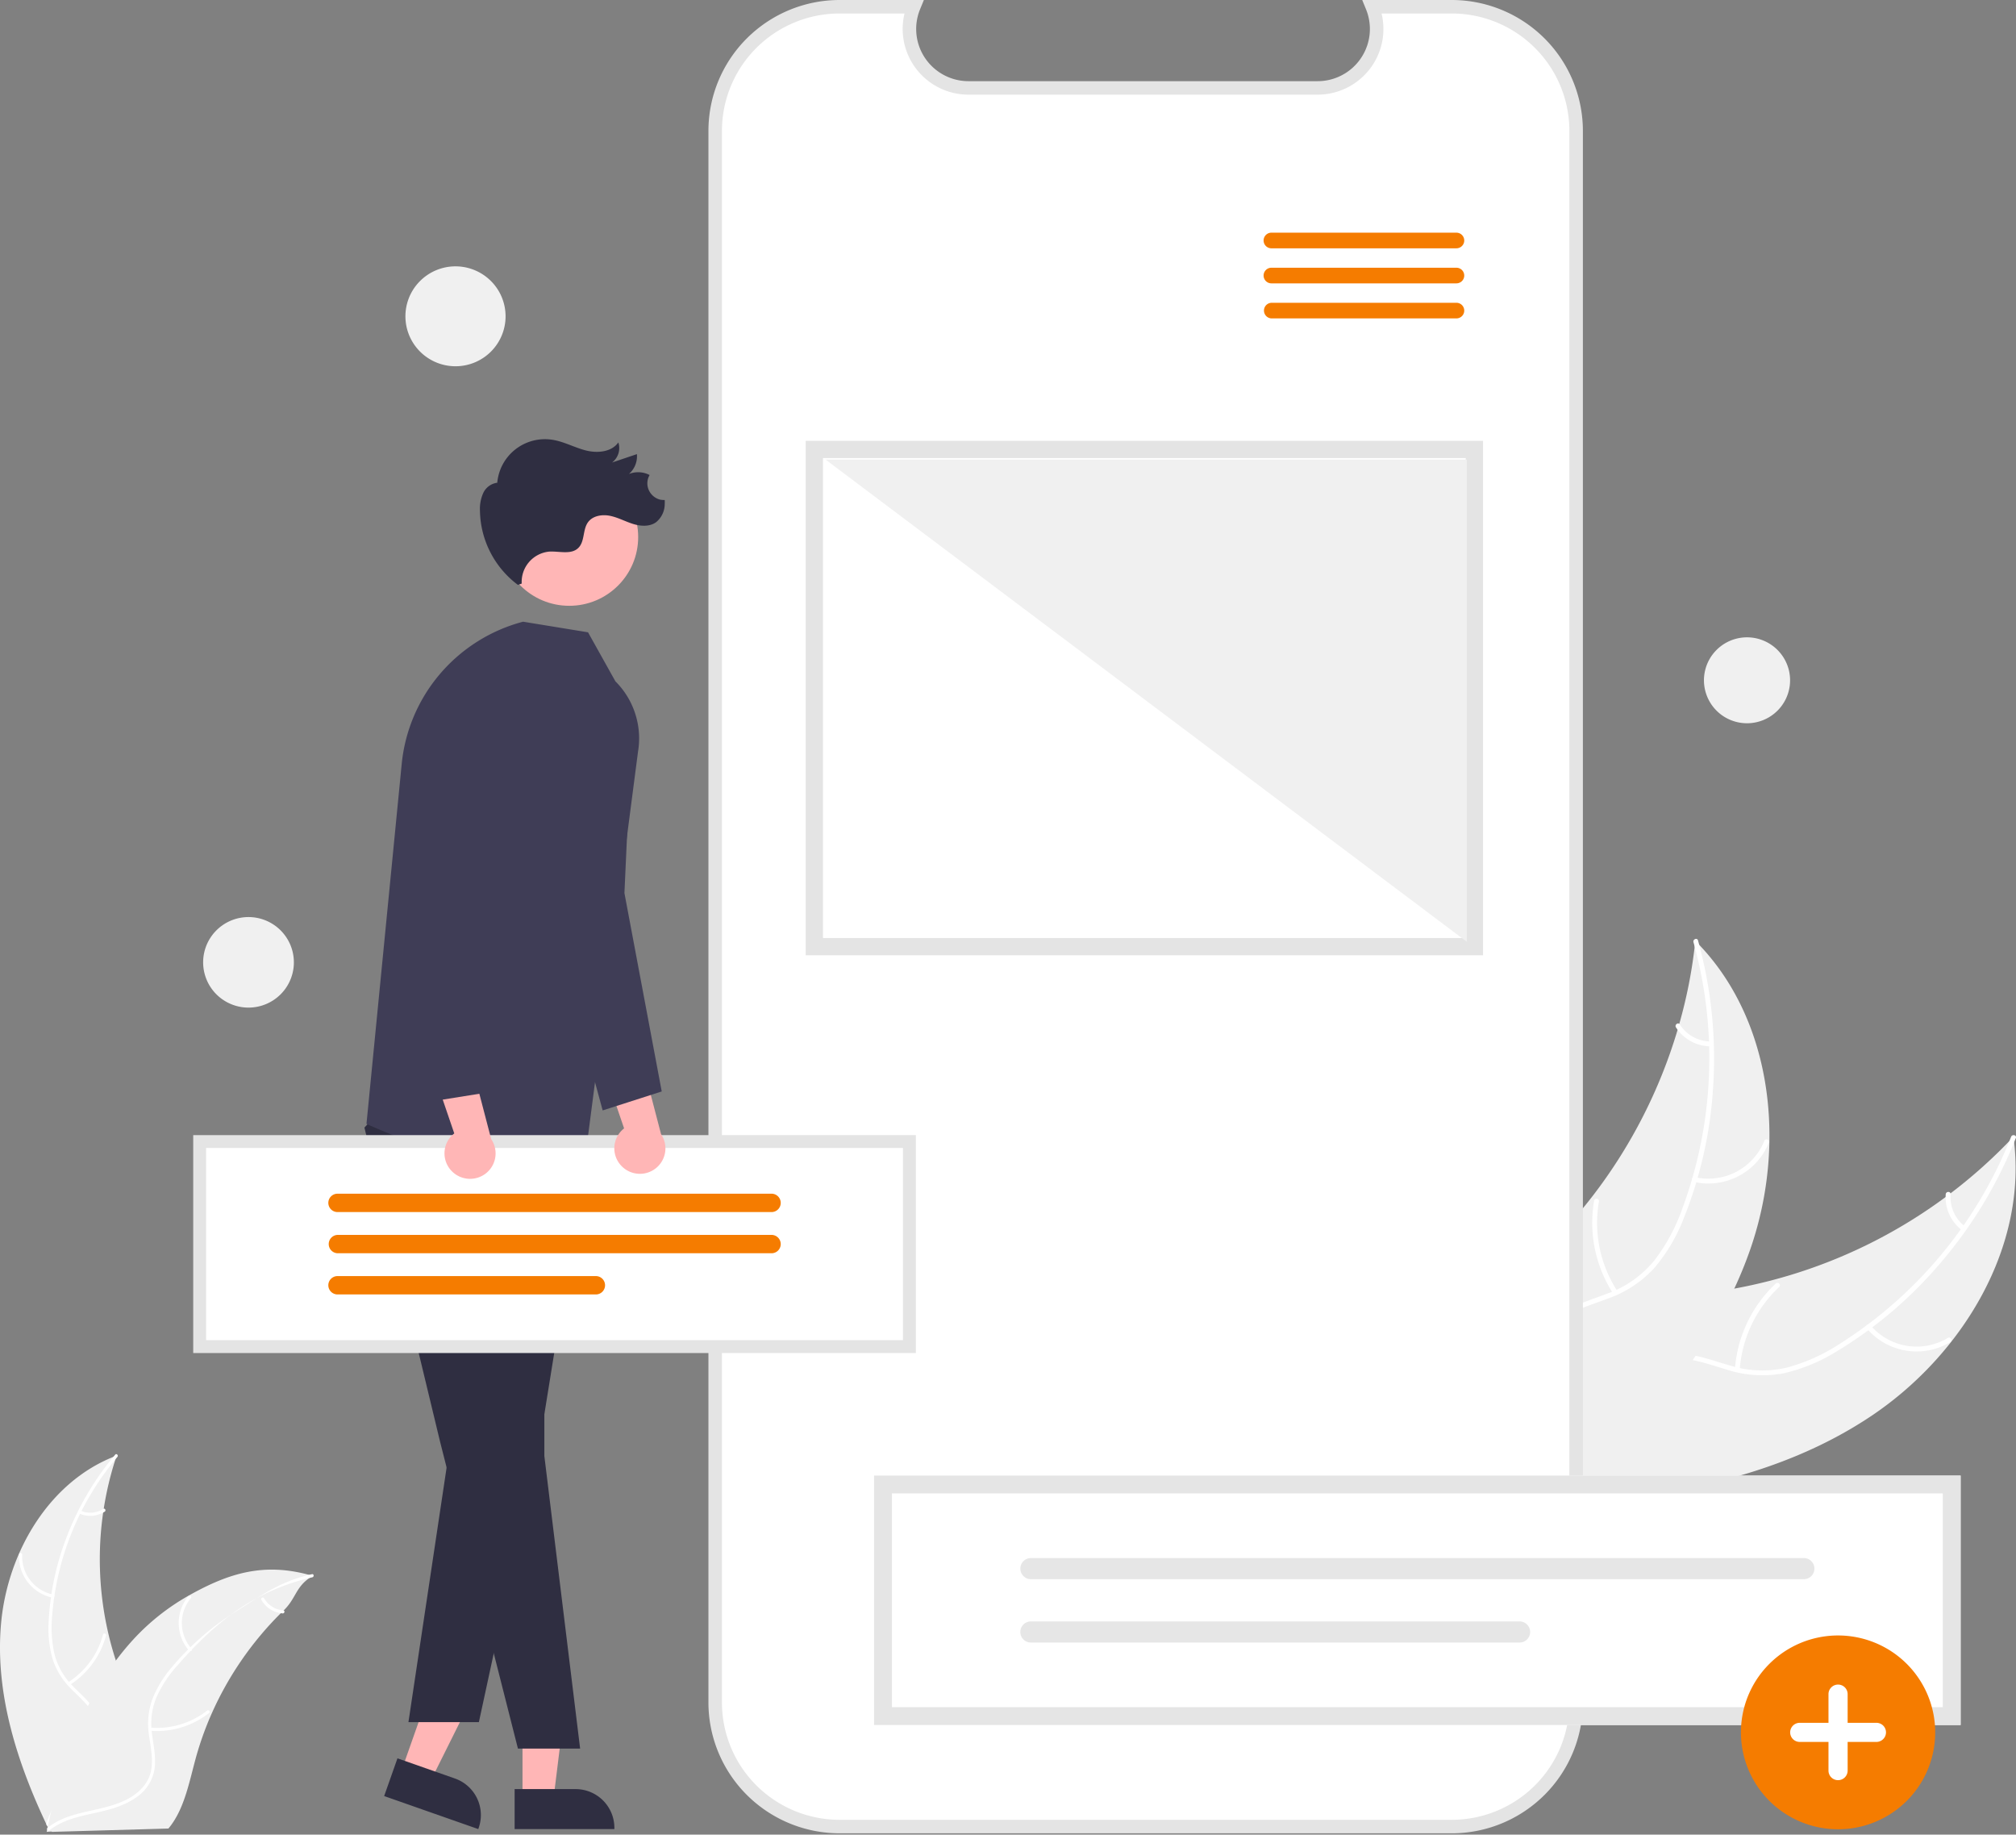 <svg width="255" height="232" fill="none" xmlns="http://www.w3.org/2000/svg"><rect width="100%" height="100%" fill="#808080" stroke="none"/><path d="M236.659 179.085c11.603-7.754 19.934-21.532 18.016-35.328a64.41 64.41 0 0 1-39.457 19.819c-5.821.656-12.363.781-16.449 4.967-2.542 2.605-3.588 6.378-3.597 10.012-.01 3.635.911 7.201 1.827 10.72l-.203.884c13.949-.692 28.261-3.321 39.863-11.074z" fill="#F0F0F0"/><path d="M254.382 143.757a54.882 54.882 0 0 1-21.494 26.067 23.674 23.674 0 0 1-6.744 3.088 13.618 13.618 0 0 1-7.147-.182c-2.179-.606-4.338-1.477-6.627-1.544a8.33 8.33 0 0 0-6.248 2.685c-2.031 2.094-3.186 4.792-4.225 7.47-1.152 2.972-2.302 6.078-4.699 8.3-.29.269.146.703.436.434 4.169-3.865 4.555-9.986 7.814-14.45 1.521-2.082 3.681-3.721 6.345-3.823 2.33-.089 4.557.807 6.758 1.439 2.257.713 4.654.863 6.982.438a21.915 21.915 0 0 0 6.838-2.817 53.311 53.311 0 0 0 12.729-10.747 55.764 55.764 0 0 0 9.877-16.202c.145-.367-.451-.52-.595-.156z" fill="#fff"/><path d="M236.141 168.005a8.261 8.261 0 0 0 10.545 1.717c.339-.205.035-.74-.304-.534a7.66 7.66 0 0 1-9.806-1.617c-.255-.302-.689.134-.435.434zM220.061 173.182a15.848 15.848 0 0 1 4.986-10.436c.289-.27-.147-.704-.436-.434a16.48 16.48 0 0 0-5.165 10.87c-.028.395.588.392.615 0zM248.517 155.069a4.65 4.65 0 0 1-1.79-4.044c.032-.394-.584-.392-.616 0a5.213 5.213 0 0 0 1.971 4.478.32.32 0 0 0 .435 0 .307.307 0 0 0 0-.434z" fill="#fff"/><path d="M214.441 118.977c-.027.246-.054.492-.086.74a61.107 61.107 0 0 1-1.946 9.761c-.066.248-.137.498-.211.744a64.628 64.628 0 0 1-10.882 21.195 62.919 62.919 0 0 1-6.419 7.077c-3.199 3.029-6.91 6.059-8.862 9.853-.208.394-.391.8-.549 1.216l10.244 20.281c.046.035.088.072.135.106l.372.829.384-.321c.075-.061.146-.126.221-.186.048-.042.097-.084.143-.119l.044-.039c.047-.035.086-.073.128-.105.727-.621 1.452-1.248 2.173-1.881.005-.002.005-.002.007-.009 5.485-4.839 10.613-10.176 14.766-16.12.125-.179.254-.36.374-.548a59.861 59.861 0 0 0 4.884-8.482 52.826 52.826 0 0 0 2.023-4.967 43.95 43.95 0 0 0 2.422-13.562c.177-9.209-2.601-18.372-8.88-24.964a37.691 37.691 0 0 0-.485-.499z" fill="#F0F0F0"/><path d="M214.206 119.153a54.716 54.716 0 0 1-1.425 33.719 23.63 23.63 0 0 1-3.521 6.515 13.595 13.595 0 0 1-5.817 4.146c-2.106.825-4.355 1.425-6.223 2.747a8.295 8.295 0 0 0-3.368 5.894c-.357 2.893.349 5.741 1.136 8.502.875 3.065 1.832 6.236 1.259 9.449-.069.389.541.474.61.085.996-5.59-2.391-10.709-2.483-16.23-.044-2.576.691-5.181 2.757-6.862 1.806-1.471 4.126-2.092 6.265-2.909a14.496 14.496 0 0 0 5.839-3.842 21.808 21.808 0 0 0 3.759-6.356 53.078 53.078 0 0 0 3.676-16.224 55.702 55.702 0 0 0-1.894-18.868c-.106-.379-.675-.143-.57.234z" fill="#fff"/><path d="M214.28 149.467c1.91.425 3.91.16 5.642-.749a8.238 8.238 0 0 0 3.814-4.213c.146-.367-.419-.612-.565-.244a7.627 7.627 0 0 1-3.551 3.922 7.66 7.66 0 0 1-5.255.676c-.386-.088-.469.52-.085.608zM204.566 163.255a15.833 15.833 0 0 1-2.32-11.326c.068-.39-.541-.475-.609-.086-.703 4.093.167 8.3 2.438 11.781.216.332.706-.04.491-.369zM216.352 131.706a4.678 4.678 0 0 1-3.871-2.154c-.212-.334-.702.038-.491.37a5.241 5.241 0 0 0 4.276 2.392.318.318 0 0 0 .348-.262.309.309 0 0 0-.262-.346z" fill="#fff"/><path d="M.15 205.139c.857-8.96 6.153-17.917 14.607-21.067a41.369 41.369 0 0 0 .821 28.462c1.414 3.502 3.352 7.25 2.22 10.853-.703 2.241-2.533 3.993-4.602 5.115-2.07 1.122-4.385 1.695-6.672 2.257l-.442.386C2.192 223.023-.705 214.1.151 205.139z" fill="#F0F0F0"/><path d="M14.847 184.239a35.393 35.393 0 0 0-8.259 20.194 15.226 15.226 0 0 0 .312 4.773 8.753 8.753 0 0 0 2.3 3.997c1.014 1.049 2.174 2.006 2.915 3.283a5.356 5.356 0 0 1 .388 4.367c-.57 1.796-1.753 3.28-2.96 4.691-1.341 1.566-2.759 3.173-3.29 5.214-.063.247-.444.133-.38-.114.922-3.551 4.293-5.65 5.837-8.869.72-1.502.99-3.23.23-4.772-.664-1.349-1.86-2.336-2.896-3.39a9.34 9.34 0 0 1-2.394-3.825 14.072 14.072 0 0 1-.494-4.743c.181-3.6.93-7.15 2.216-10.519a36.059 36.059 0 0 1 6.203-10.577c.165-.195.435.096.272.29z" fill="#fff"/><path d="M6.626 202.03a5.331 5.331 0 0 1-3.113-1.953 5.309 5.309 0 0 1-1.104-3.499.198.198 0 0 1 .203-.188.198.198 0 0 1 .195.196 4.915 4.915 0 0 0 1.028 3.257 4.936 4.936 0 0 0 2.905 1.807c.25.052.136.432-.114.38zM8.614 212.738a10.253 10.253 0 0 0 4.418-6.032c.066-.248.447-.134.382.113a10.662 10.662 0 0 1-4.61 6.268c-.217.137-.405-.213-.19-.349zM10.2 191.039a3.032 3.032 0 0 0 2.855-.227c.215-.139.402.211.189.349a3.388 3.388 0 0 1-3.158.258.207.207 0 0 1-.134-.247.2.2 0 0 1 .248-.133z" fill="#fff"/><path d="M39.531 199.275c-.131.091-.263.182-.395.276-1.765 1.23-1.714 2.604-3.256 4.102-.121.114-.242.231-.36.348a41.792 41.792 0 0 0-8.74 12.681 40.487 40.487 0 0 0-2.063 5.814c-.744 2.744-1.331 5.779-2.895 8.051-.16.239-.335.468-.524.685l-14.709.421c-.034-.016-.068-.028-.102-.044l-.586.044c.02-.105.044-.213.064-.317.012-.061.027-.121.039-.182a1.92 1.92 0 0 0 .023-.118c.003-.013.006-.027.01-.037.005-.037.014-.071.02-.104.13-.604.265-1.207.405-1.811 0-.003 0-.003.003-.007a59.591 59.591 0 0 1 4.654-13.324c.064-.125.127-.254.197-.38a38.735 38.735 0 0 1 3.335-5.375 34.333 34.333 0 0 1 2.21-2.672 28.535 28.535 0 0 1 6.988-5.54c5.196-2.929 9.562-4.168 15.25-2.632.145.039.287.079.432.121z" fill="#F0F0F0"/><path d="M39.504 199.462c-7.207 1.641-12.224 5.589-17.075 11.166a15.248 15.248 0 0 0-2.632 3.998 8.73 8.73 0 0 0-.577 4.571c.176 1.448.525 2.908.345 4.373a5.348 5.348 0 0 1-2.326 3.72c-1.539 1.091-3.38 1.566-5.195 1.967-2.017.446-4.118.877-5.774 2.189-.2.159-.436-.161-.235-.32 2.88-2.281 6.839-1.933 10.015-3.577 1.482-.767 2.74-1.984 3.065-3.671.283-1.476-.075-2.982-.266-4.446a9.319 9.319 0 0 1 .397-4.491 14.082 14.082 0 0 1 2.468-4.084 34.458 34.458 0 0 1 8.12-7.068c3.479-2.205 5.61-3.806 9.628-4.721.249-.057.29.338.042.394z" fill="#fff"/><path d="M23.91 208.732a5.31 5.31 0 0 1-.076-6.886c.164-.196.477.049.313.245a4.92 4.92 0 0 0 .083 6.406c.17.192-.152.426-.32.235zM19.033 218.475a10.3 10.3 0 0 0 7.17-2.163c.2-.159.436.161.235.319a10.71 10.71 0 0 1-7.464 2.236c-.256-.021-.195-.413.06-.392zM33.399 202.101a3.02 3.02 0 0 0 2.416 1.534c.256.018.194.41-.06.392a3.38 3.38 0 0 1-2.677-1.69.205.205 0 0 1 .043-.278.2.2 0 0 1 .278.042zM183.638.853h-10.062a7.43 7.43 0 0 1-.717 6.97 7.461 7.461 0 0 1-2.687 2.42 7.488 7.488 0 0 1-3.513.875h-44.157a7.484 7.484 0 0 1-6.2-3.295 7.442 7.442 0 0 1-.717-6.97h-9.397c-4.17 0-8.17 1.652-11.119 4.593a15.662 15.662 0 0 0-4.606 11.09v198.763a15.649 15.649 0 0 0 4.606 11.09 15.732 15.732 0 0 0 11.119 4.593h77.45a15.762 15.762 0 0 0 11.119-4.593 15.693 15.693 0 0 0 3.408-5.088 15.634 15.634 0 0 0 1.197-6.002V16.535a15.677 15.677 0 0 0-4.605-11.09A15.737 15.737 0 0 0 183.638.854z" fill="#fff"/><path d="M183.638 231.835h-77.45a16.621 16.621 0 0 1-11.718-4.849 16.533 16.533 0 0 1-4.862-11.687V16.535A16.532 16.532 0 0 1 94.47 4.85 16.62 16.62 0 0 1 106.188 0h10.67l-.481 1.175a6.58 6.58 0 0 0 .635 6.172 6.625 6.625 0 0 0 5.49 2.918h44.157a6.61 6.61 0 0 0 6.581-5.925 6.599 6.599 0 0 0-.455-3.165L172.304 0h11.334a16.622 16.622 0 0 1 11.718 4.849 16.533 16.533 0 0 1 4.861 11.686V215.3a16.533 16.533 0 0 1-4.861 11.687 16.623 16.623 0 0 1-11.718 4.849zm-77.45-230.13a14.907 14.907 0 0 0-10.51 4.35 14.827 14.827 0 0 0-4.36 10.48V215.3a14.825 14.825 0 0 0 4.36 10.481 14.906 14.906 0 0 0 10.51 4.349h77.45a14.91 14.91 0 0 0 10.509-4.348 14.825 14.825 0 0 0 4.36-10.482V16.535a14.823 14.823 0 0 0-4.36-10.48 14.907 14.907 0 0 0-10.509-4.35h-8.888a8.286 8.286 0 0 1-1.545 7.093 8.346 8.346 0 0 1-6.546 3.172h-44.157a8.35 8.35 0 0 1-3.638-.836 8.32 8.32 0 0 1-4.497-5.705 8.27 8.27 0 0 1 .045-3.723h-8.224z" fill="#E4E4E4"/><path d="M184.218 31.4h-23.355a.989.989 0 1 1 0-1.976h23.355a.99.99 0 0 1 .917 1.367.992.992 0 0 1-.917.609zM184.218 35.833h-23.355a.989.989 0 1 1 0-1.976h23.355a.99.99 0 0 1 .917 1.366.992.992 0 0 1-.917.61zM184.218 40.265h-23.355a.99.99 0 0 1-.7-1.686.99.99 0 0 1 .7-.29h23.355a.99.99 0 0 1 .917 1.367.992.992 0 0 1-.917.609z" fill="#F57C00"/><path d="M66.092 227.519h3.913l1.862-15.054H66.09v15.054z" fill="#FFB6B6"/><path d="M65.094 226.245H72.8a4.92 4.92 0 0 1 3.474 1.434 4.894 4.894 0 0 1 1.438 3.464v.159H65.094v-5.057z" fill="#2F2E41"/><path d="m50.792 223.887 3.69 1.295 6.768-13.583-5.448-1.912-5.01 14.2z" fill="#FFB6B6"/><path d="m50.274 222.354 7.27 2.552a4.907 4.907 0 0 1 2.798 2.503 4.886 4.886 0 0 1 .205 3.743l-.053.15-11.903-4.177 1.683-4.771zM48.466 140.019l-2.37 2.574 9.577 39.757 9.84 38.772h7.866l-4.525-37v-38.051l-20.388-6.052z" fill="#2F2E41"/><path d="m72.945 143.208 1.037 3.85-5.541 34.337-7.869 36.385h-8.909l6.69-44.613 8.173-32.838 6.419 2.879z" fill="#2F2E41"/><path d="m77.842 86.16-3.463-6.2-8.216-1.341a20.767 20.767 0 0 0-10.506 6.602 20.676 20.676 0 0 0-4.847 11.401l-4.455 45.503s22.794 10.463 27.627 4.572l6.721-51.649a10.184 10.184 0 0 0-2.86-8.887z" fill="#3F3D56"/><path d="M72.004 76.608c4.814 0 8.718-3.893 8.718-8.695 0-4.802-3.904-8.695-8.718-8.695-4.815 0-8.718 3.893-8.718 8.695 0 4.802 3.903 8.695 8.718 8.695z" fill="#FFB6B6"/><path d="M83.456 63.173a2.158 2.158 0 0 1-1.277-.98 2.08 2.08 0 0 1-.01-2.122 3.164 3.164 0 0 0-2.616-.133 2.973 2.973 0 0 0 1.008-2.51l-3.139 1.06a2.3 2.3 0 0 0 .792-2.54c-.86 1.22-2.637 1.384-4.087 1.02-1.45-.364-2.788-1.127-4.265-1.357a6.072 6.072 0 0 0-4.665 1.211 6.044 6.044 0 0 0-2.3 4.225 2.269 2.269 0 0 0-1.77 1.294 4.836 4.836 0 0 0-.418 2.23 11.92 11.92 0 0 0 1.305 5.253 11.952 11.952 0 0 0 3.495 4.14l.482-.166a3.841 3.841 0 0 1 .918-2.712 3.861 3.861 0 0 1 2.542-1.33c1.278-.08 2.788.43 3.7-.466.836-.82.537-2.29 1.219-3.24.592-.828 1.771-1.021 2.771-.823 1 .198 1.91.703 2.881 1.013.971.31 2.109.396 2.944-.187a2.975 2.975 0 0 0 1.114-2.295c.01-.178.008-.357-.004-.535a2.323 2.323 0 0 1-.62-.05z" fill="#2F2E41"/><path d="M115.031 144.359H25.255v25.928h89.776v-25.928z" fill="#fff"/><path d="M115.847 171.101H24.439v-27.556h91.408v27.556zm-89.776-1.628h88.144v-24.3H26.071v24.3z" fill="#E4E4E4"/><path d="M97.592 153.275H42.694a1.164 1.164 0 0 1-1.164-1.161 1.16 1.16 0 0 1 1.164-1.161h54.898a1.16 1.16 0 1 1 0 2.322zM97.592 158.484H42.694a1.162 1.162 0 0 1 0-2.322h54.898a1.166 1.166 0 0 1 1.162 1.161 1.162 1.162 0 0 1-1.162 1.161zM75.371 163.693H42.694a1.164 1.164 0 0 1-1.164-1.161 1.16 1.16 0 0 1 1.164-1.161h32.677a1.16 1.16 0 1 1 0 2.322z" fill="#F57C00"/><path d="M78.768 147.599a3.2 3.2 0 0 1-.713-3.836c.213-.417.515-.782.885-1.069l-3.674-10.77 5.736 1.491 2.61 9.998a3.214 3.214 0 0 1-.558 4.239 3.231 3.231 0 0 1-4.286-.053z" fill="#FFB6B6"/><path d="m76.23 140.421-5.947-21.925-.521-26.71a5.039 5.039 0 0 1 .941-3.056 5.06 5.06 0 0 1 2.593-1.879 5.105 5.105 0 0 1 4.65.8 5.083 5.083 0 0 1 1.995 4.267l-.958 21.017 4.718 25.088-7.472 2.398z" fill="#3F3D56"/><path d="M57.286 148.236a3.2 3.2 0 0 1-.713-3.836c.213-.417.516-.782.886-1.07l-3.675-10.769 5.736 1.491 2.61 9.998a3.212 3.212 0 0 1-.558 4.239 3.237 3.237 0 0 1-4.286-.053z" fill="#FFB6B6"/><path d="M53.844 139.399 51.3 116.856l3.556-26.508a5.07 5.07 0 0 1 2.021-3.412 5.098 5.098 0 0 1 5.758-.201 5.086 5.086 0 0 1 2.256 3.262c.138.667.14 1.355.006 2.022l-4.147 20.629.844 25.512-7.75 1.239z" fill="#3F3D56"/><path d="M247.995 218.142H110.562v-31.544h137.433v31.544z" fill="#fff"/><path d="M130.397 197.028a1.335 1.335 0 1 0 0 2.671h97.769c.355 0 .695-.141.945-.392a1.332 1.332 0 0 0 0-1.887c-.25-.25-.59-.391-.945-.392h-97.769zM130.397 205.041a1.335 1.335 0 1 0-.006 2.671h61.811a1.33 1.33 0 0 0 .948-.39 1.32 1.32 0 0 0 .291-1.457 1.332 1.332 0 0 0-1.239-.824h-61.805z" fill="#E6E6E6"/><path d="M247.995 218.142H110.562v-31.544h137.433v31.544zm-135.174-2.253h132.915v-27.038H112.821v27.038z" fill="#E5E5E5"/><path d="M31.434 127.419a5.749 5.749 0 0 1-3.189-.965 5.72 5.72 0 0 1-2.44-5.875 5.717 5.717 0 0 1 1.57-2.93 5.741 5.741 0 0 1 6.255-1.241 5.736 5.736 0 0 1 2.575 2.108 5.713 5.713 0 0 1-.714 7.227 5.747 5.747 0 0 1-4.057 1.676zM57.616 46.316a6.345 6.345 0 0 1-3.519-1.065 6.32 6.32 0 0 1-2.333-2.834 6.3 6.3 0 0 1 1.373-6.884 6.339 6.339 0 0 1 6.902-1.369 6.33 6.33 0 0 1 2.843 2.326 6.305 6.305 0 0 1-.788 7.976 6.334 6.334 0 0 1-4.478 1.85zM220.976 91.461a5.458 5.458 0 0 1-3.026-.915 5.432 5.432 0 0 1-2.316-5.577 5.425 5.425 0 0 1 1.491-2.781 5.451 5.451 0 0 1 5.936-1.178 5.441 5.441 0 0 1 2.444 2.001 5.418 5.418 0 0 1-.677 6.86 5.456 5.456 0 0 1-3.852 1.59z" fill="#F0F0F0"/><path d="M186.492 56.834h-83.488v62.877h83.488V56.834z" fill="#fff"/><path d="M187.585 120.801h-85.674V55.744h85.674v65.057zm-83.488-2.18h81.301V57.925h-81.301v60.696z" fill="#E4E4E4"/><path d="M185.543 58.119h-81.118l81.118 60.981V58.119z" fill="#F0F0F0"/><path d="M232.493 231.326c-2.43 0-4.806-.719-6.826-2.066a12.248 12.248 0 0 1-5.225-12.579 12.247 12.247 0 0 1 3.363-6.274 12.297 12.297 0 0 1 6.291-3.354 12.32 12.32 0 0 1 7.099.698 12.277 12.277 0 0 1 5.514 4.513 12.23 12.23 0 0 1-1.528 15.473 12.302 12.302 0 0 1-8.688 3.589z" fill="#F57C00"/><path d="M237.341 217.863h-3.636v-3.626a1.209 1.209 0 0 0-1.212-1.209 1.213 1.213 0 0 0-1.212 1.209v3.626h-3.636a1.212 1.212 0 0 0-1.21 1.209 1.212 1.212 0 0 0 1.21 1.209h3.636v3.626a1.209 1.209 0 0 0 1.212 1.209 1.209 1.209 0 0 0 1.212-1.209v-3.626h3.636a1.22 1.22 0 0 0 1.122-.746 1.206 1.206 0 0 0-.657-1.581 1.238 1.238 0 0 0-.465-.091z" fill="#fff"/></svg>